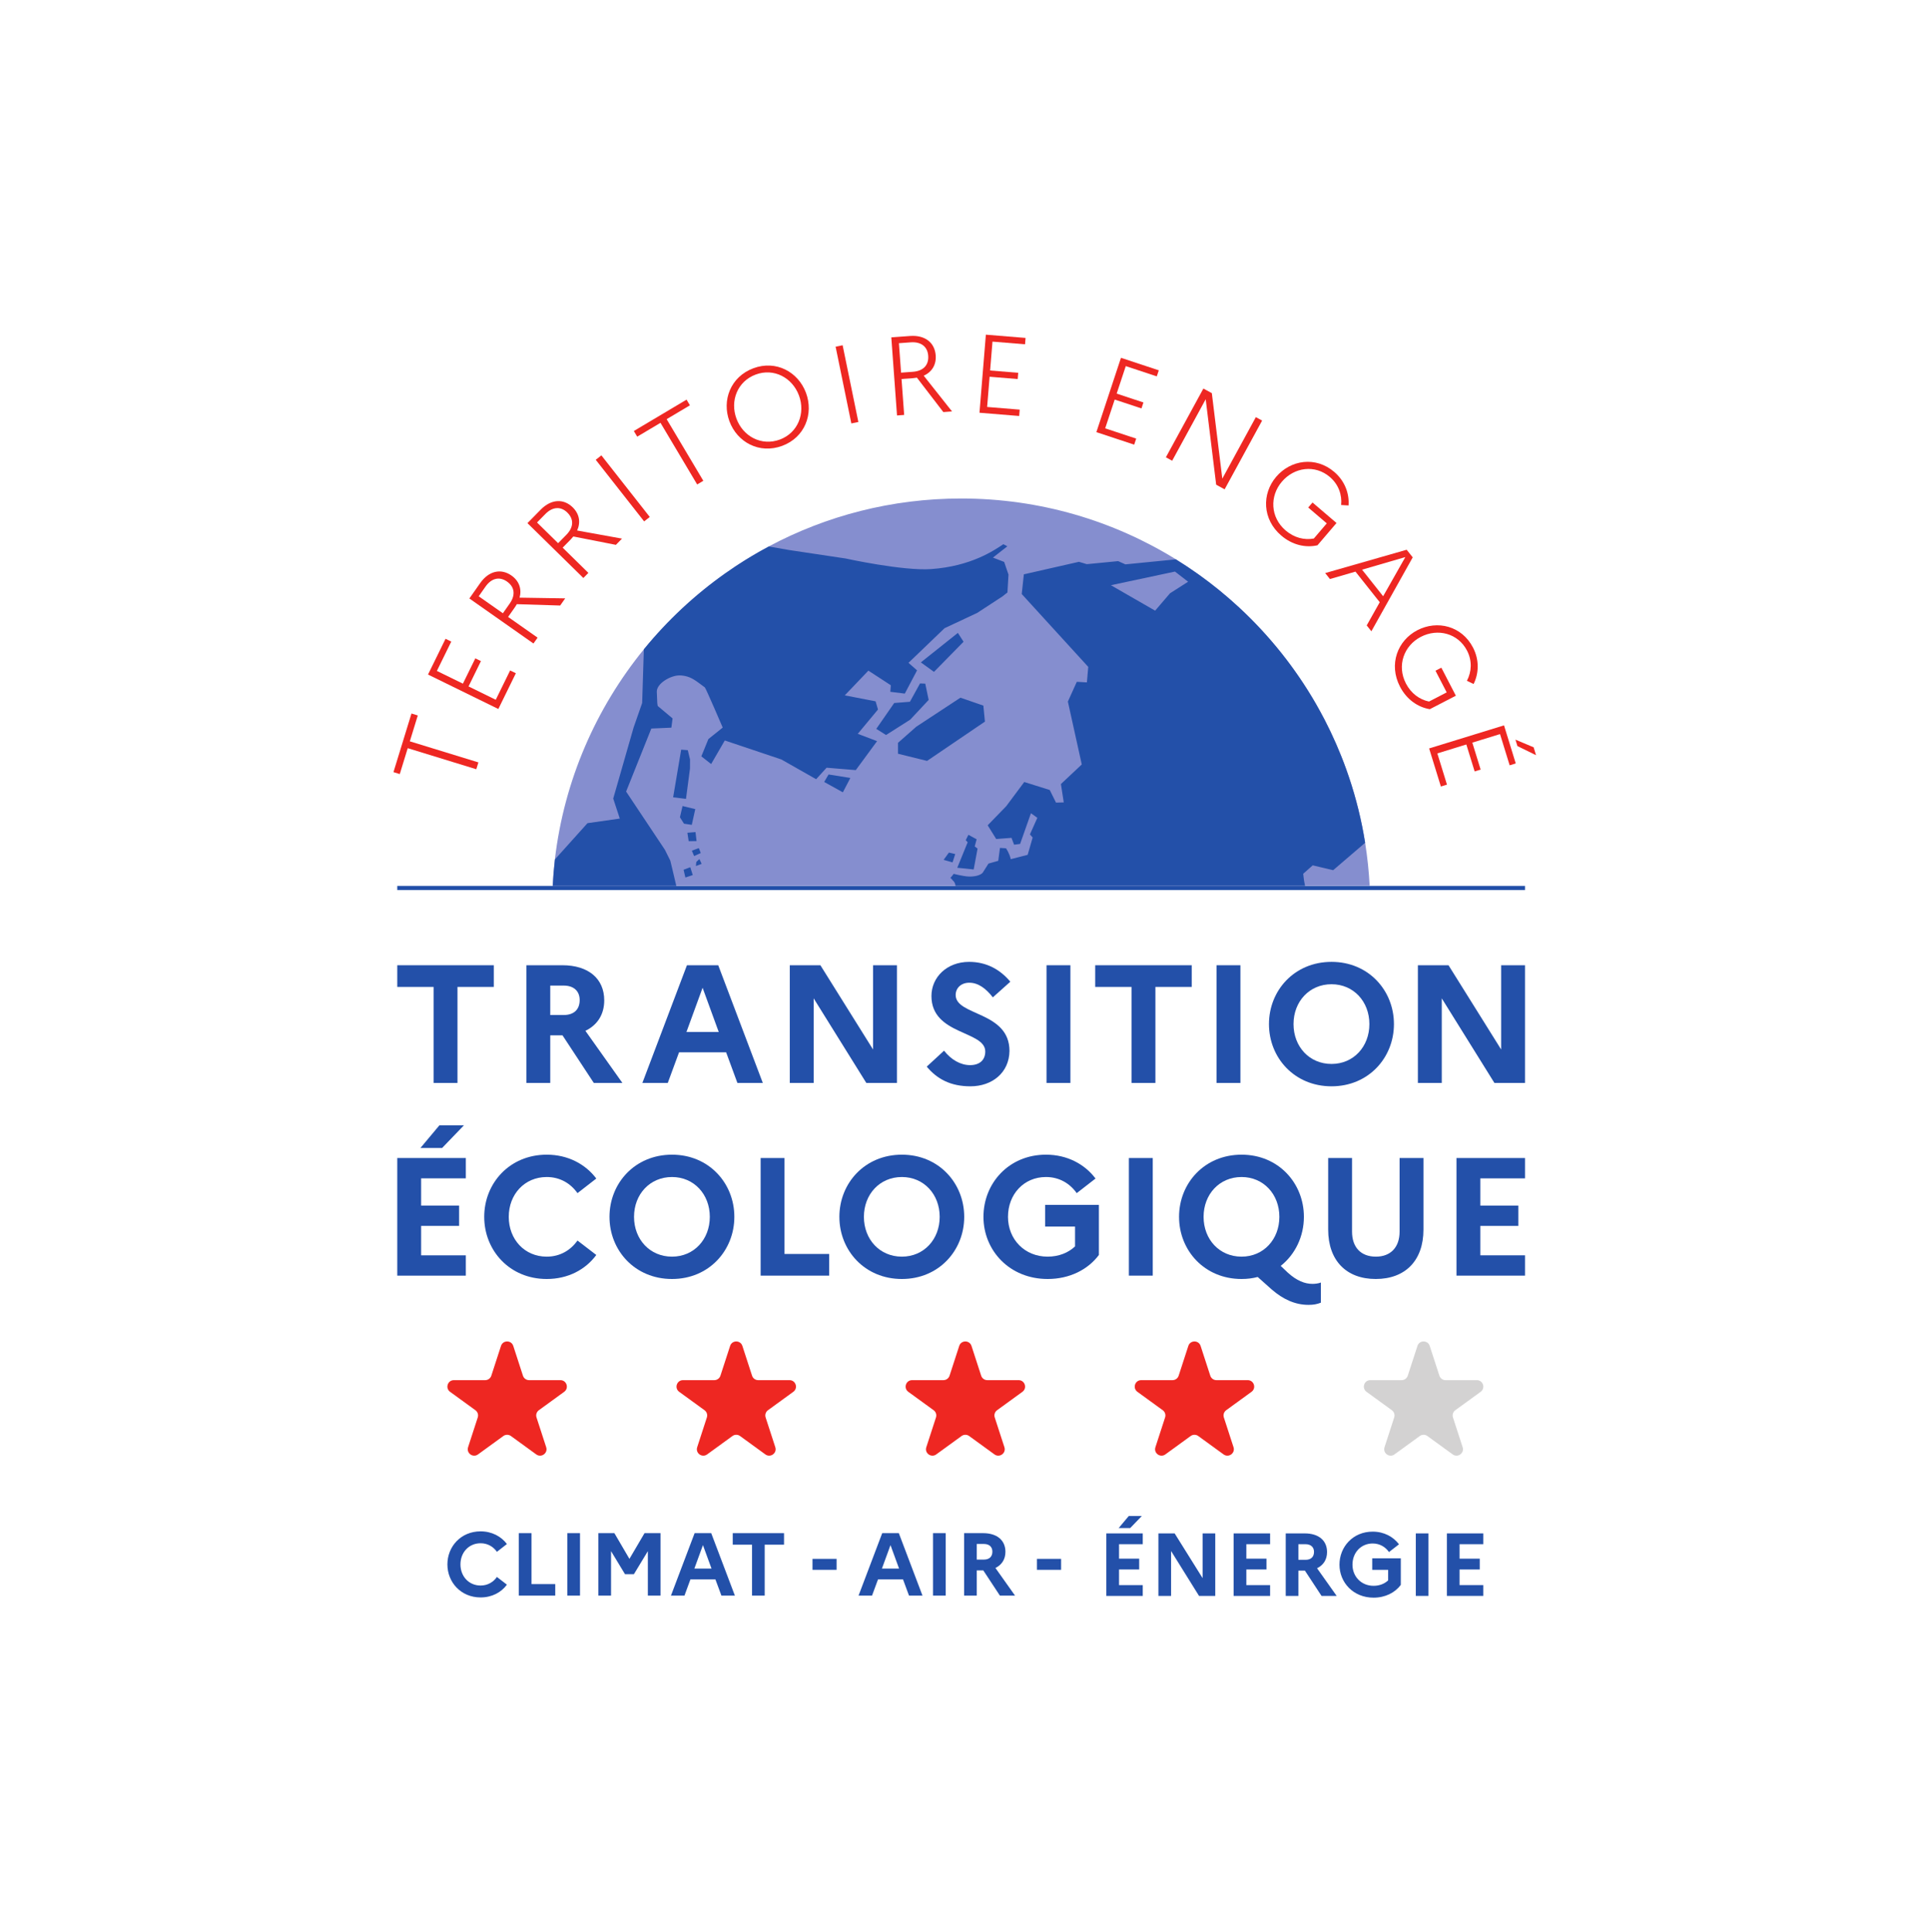 <?xml version="1.0" encoding="UTF-8" standalone="no"?>
<svg
   xmlns:dc="http://purl.org/dc/elements/1.1/"
   xmlns:cc="http://creativecommons.org/ns#"
   xmlns:rdf="http://www.w3.org/1999/02/22-rdf-syntax-ns#"
   xmlns:svg="http://www.w3.org/2000/svg"
   xmlns="http://www.w3.org/2000/svg"
   xmlns:sodipodi="http://sodipodi.sourceforge.net/DTD/sodipodi-0.dtd"
   xmlns:inkscape="http://www.inkscape.org/namespaces/inkscape"
   version="1.1"
   id="svg2"
   xml:space="preserve"
   width="1094.88"
   height="1096.12"
   viewBox="0 0 1094.88 1096.12"
   sodipodi:docname="Territoire_Engage_TE_CLIMAT_4.eps"><defs
     id="defs6" /><sodipodi:namedview
     pagecolor="#ffffff"
     bordercolor="#666666"
     borderopacity="1"
     objecttolerance="10"
     gridtolerance="10"
     guidetolerance="10"
     inkscape:pageopacity="0"
     inkscape:pageshadow="2"
     inkscape:window-width="640"
     inkscape:window-height="480"
     id="namedview4" /><g
     id="g10"
     inkscape:groupmode="layer"
     inkscape:label="ink_ext_XXXXXX"
     transform="matrix(1.333,0,0,-1.333,0,1096.12)"><g
       id="g12"
       transform="scale(0.1)"><path
         d="m 1789.36,3336.71 80.8,96.53 h 104.41 l -92.96,-96.53 z m -98.69,-42.9 h 291.75 v -86.54 h -190.2 v -115.84 h 161.6 v -86.52 h -161.6 v -125.14 h 190.2 v -86.53 h -291.75 v 500.57"
         style="fill:#2350a9;fill-opacity:1;fill-rule:nonzero;stroke:none"
         id="path14" /><path
         d="m 2457.63,2942.7 80.1,-61.5 c -45.77,-62.22 -120.14,-102.26 -210.95,-102.26 -158.05,0 -266.02,121.56 -266.02,264.58 0,143.02 107.97,264.59 266.02,264.59 90.81,0 165.18,-40.77 210.95,-101.55 l -80.1,-62.21 c -28.61,40.75 -73.66,68.65 -130.85,68.65 -94.39,0 -161.62,-73.66 -161.62,-169.48 0,-95.82 67.23,-169.47 161.62,-169.47 57.19,0 102.24,27.89 130.85,68.65"
         style="fill:#2350a9;fill-opacity:1;fill-rule:nonzero;stroke:none"
         id="path16" /><path
         d="m 3020.79,3043.52 c 0,95.82 -67.21,169.48 -160.89,169.48 -94.38,0 -161.61,-73.66 -161.61,-169.48 0,-95.82 67.23,-169.47 161.61,-169.47 93.68,0 160.89,73.65 160.89,169.47 z m 104.41,0 c 0,-143.02 -107.98,-264.58 -265.3,-264.58 -158.04,0 -266.02,121.56 -266.02,264.58 0,143.02 107.98,264.59 266.02,264.59 157.32,0 265.3,-121.57 265.3,-264.59"
         style="fill:#2350a9;fill-opacity:1;fill-rule:nonzero;stroke:none"
         id="path18" /><path
         d="m 3237.13,3293.81 h 101.53 v -408.32 h 190.22 v -92.25 h -291.75 v 500.57"
         style="fill:#2350a9;fill-opacity:1;fill-rule:nonzero;stroke:none"
         id="path20" /><path
         d="m 3999.09,3043.52 c 0,95.82 -67.21,169.48 -160.88,169.48 -94.39,0 -161.62,-73.66 -161.62,-169.48 0,-95.82 67.23,-169.47 161.62,-169.47 93.67,0 160.88,73.65 160.88,169.47 z m 104.4,0 c 0,-143.02 -107.97,-264.58 -265.28,-264.58 -158.05,0 -266.02,121.56 -266.02,264.58 0,143.02 107.97,264.59 266.02,264.59 157.31,0 265.28,-121.57 265.28,-264.59"
         style="fill:#2350a9;fill-opacity:1;fill-rule:nonzero;stroke:none"
         id="path22" /><path
         d="m 4575.11,2917.66 v 84.38 h -127.3 v 92.25 h 228.83 V 2881.2 c -46.48,-62.22 -124.42,-102.26 -218.1,-102.26 -162.31,0 -273.16,121.56 -273.16,264.58 0,143.02 107.98,264.59 266.02,264.59 90.82,0 165.19,-40.77 210.95,-101.55 l -80.1,-62.21 c -28.6,40.75 -73.65,68.65 -130.85,68.65 -94.39,0 -161.61,-73.66 -161.61,-169.48 0,-95.82 70.8,-169.47 168.75,-169.47 47.2,0 87.96,16.45 116.57,43.61"
         style="fill:#2350a9;fill-opacity:1;fill-rule:nonzero;stroke:none"
         id="path24" /><path
         d="m 4804.31,3293.81 h 101.55 v -500.57 h -101.55 v 500.57"
         style="fill:#2350a9;fill-opacity:1;fill-rule:nonzero;stroke:none"
         id="path26" /><path
         d="m 5444.7,3043.52 c 0,95.82 -67.21,169.48 -160.88,169.48 -94.39,0 -161.62,-73.66 -161.62,-169.48 0,-95.82 67.23,-169.47 161.62,-169.47 93.67,0 160.88,73.65 160.88,169.47 z m 140.87,-285.32 c 10.73,0 25.03,1.44 35.77,5.72 v -85.8 c -16.45,-6.44 -30.75,-9.3 -52.93,-9.3 -55.77,0 -107.26,22.89 -156.6,65.78 l -59.35,52.92 c -21.45,-5.72 -44.34,-8.58 -68.64,-8.58 -158.05,0 -266.02,121.56 -266.02,264.58 0,143.02 107.97,264.59 266.02,264.59 157.31,0 265.29,-121.57 265.29,-264.59 0,-83.66 -37.18,-160.17 -98.68,-208.81 l 30.04,-28.59 c 38.6,-35.04 72.92,-47.92 105.1,-47.92"
         style="fill:#2350a9;fill-opacity:1;fill-rule:nonzero;stroke:none"
         id="path28" /><path
         d="m 5956.37,3293.81 h 101.53 v -304.63 c 0,-131.59 -77.23,-210.24 -203.08,-210.24 -125.13,0 -202.36,78.65 -202.36,210.24 v 304.63 h 101.53 V 2980.6 c 0,-67.22 37.9,-106.55 101.54,-106.55 62.22,0 100.84,39.33 100.84,106.55 v 313.21"
         style="fill:#2350a9;fill-opacity:1;fill-rule:nonzero;stroke:none"
         id="path30" /><path
         d="m 6198.44,3293.81 h 291.76 v -86.54 h -190.23 v -115.84 h 161.62 v -86.52 h -161.62 v -125.14 h 190.23 v -86.53 h -291.76 v 500.57"
         style="fill:#2350a9;fill-opacity:1;fill-rule:nonzero;stroke:none"
         id="path32" /><path
         d="m 1690.67,4114.46 h 410.86 v -92.33 h -154.61 v -408.72 h -101.64 v 408.72 h -154.61 v 92.33"
         style="fill:#2350a9;fill-opacity:1;fill-rule:nonzero;stroke:none"
         id="path34" /><path
         d="m 2341.72,4027.85 v -125.26 h 57.25 c 42.96,0 68.01,22.91 68.01,63.71 0,37.93 -25.05,61.55 -68.01,61.55 z m -101.64,86.61 h 153.17 c 110.24,0 178.24,-56.54 178.24,-149.6 0,-60.13 -29.35,-105.22 -80.17,-129.56 l 157.48,-221.89 h -121.69 l -133.15,202.57 h -52.24 v -202.57 h -101.64 v 501.05"
         style="fill:#2350a9;fill-opacity:1;fill-rule:nonzero;stroke:none"
         id="path36" /><path
         d="m 3058.79,3830.29 -68.71,188.26 -68.72,-188.26 z m -135.29,284.17 h 133.15 l 189.69,-501.05 h -108.09 l -47.96,130.27 h -200.42 l -47.97,-130.27 h -108.07 l 189.67,501.05"
         style="fill:#2350a9;fill-opacity:1;fill-rule:nonzero;stroke:none"
         id="path38" /><path
         d="m 3361.16,4114.46 h 130.26 l 224.06,-358.61 v 358.61 h 101.63 v -501.05 h -130.26 l -224.04,360.04 v -360.04 h -101.65 v 501.05"
         style="fill:#2350a9;fill-opacity:1;fill-rule:nonzero;stroke:none"
         id="path40" /><path
         d="m 4017.7,3750.84 c 30.05,-38.66 70.14,-61.56 110.94,-61.56 40.09,0 64.42,21.48 64.42,57.98 0,89.47 -229.05,69.44 -229.05,236.21 0,79.46 65.13,145.31 160.33,145.31 75.17,0 133.15,-33.64 175.38,-84.47 l -74.44,-66.57 c -29.35,37.94 -62.28,62.28 -100.21,62.28 -35.08,0 -57.98,-22.9 -57.98,-52.25 0,-89.48 229.05,-68.72 229.05,-238.36 -1.43,-93.05 -74.44,-150.32 -166.06,-150.32 -84.47,0 -141.74,30.78 -186.12,83.75 l 73.74,68"
         style="fill:#2350a9;fill-opacity:1;fill-rule:nonzero;stroke:none"
         id="path42" /><path
         d="m 4453.75,4114.46 h 101.65 v -501.05 h -101.65 v 501.05"
         style="fill:#2350a9;fill-opacity:1;fill-rule:nonzero;stroke:none"
         id="path44" /><path
         d="m 4660.89,4114.46 h 410.87 v -92.33 H 4917.15 V 3613.41 H 4815.5 v 408.72 h -154.61 v 92.33"
         style="fill:#2350a9;fill-opacity:1;fill-rule:nonzero;stroke:none"
         id="path46" /><path
         d="m 5177.26,4114.46 h 101.64 v -501.05 h -101.64 v 501.05"
         style="fill:#2350a9;fill-opacity:1;fill-rule:nonzero;stroke:none"
         id="path48" /><path
         d="m 5827.79,3863.93 c 0,95.92 -67.27,169.65 -161.05,169.65 -94.48,0 -161.77,-73.73 -161.77,-169.65 0,-95.92 67.29,-169.64 161.77,-169.64 93.78,0 161.05,73.72 161.05,169.64 z m 104.51,0 c 0,-143.15 -108.09,-264.84 -265.56,-264.84 -158.19,0 -266.28,121.69 -266.28,264.84 0,143.16 108.09,264.85 266.28,264.85 157.47,0 265.56,-121.69 265.56,-264.85"
         style="fill:#2350a9;fill-opacity:1;fill-rule:nonzero;stroke:none"
         id="path50" /><path
         d="m 6034.23,4114.46 h 130.28 l 224.04,-358.61 v 358.61 h 101.65 v -501.05 h -130.28 l -224.05,360.04 v -360.04 h -101.64 v 501.05"
         style="fill:#2350a9;fill-opacity:1;fill-rule:nonzero;stroke:none"
         id="path52" /><path
         d="M 6490.2,4452.06 H 1690.67 v -17.73 H 6490.2 v 17.73"
         style="fill:#2350a9;fill-opacity:1;fill-rule:nonzero;stroke:none"
         id="path54" /><path
         d="m 1674.52,4936.45 76.63,249.46 26.86,-8.25 -33.84,-110.16 291.79,-89.64 -8.95,-29.13 -291.79,89.63 -33.84,-110.16 -26.86,8.25"
         style="fill:#ee2722;fill-opacity:1;fill-rule:nonzero;stroke:none"
         id="path56" /><path
         d="m 1821.55,5351.79 74.58,152.19 24.37,-11.94 -61.18,-124.84 110.73,-54.26 52.8,107.74 23.93,-11.73 -52.79,-107.74 115.86,-56.79 61.18,124.84 24.37,-11.94 -74.59,-152.19 -299.26,146.66"
         style="fill:#ee2722;fill-opacity:1;fill-rule:nonzero;stroke:none"
         id="path58" /><path
         d="m 2037.31,5684.9 102.86,-72.3 29.03,41.3 c 25.19,35.84 21.56,70.43 -11.57,93.71 -31.95,22.45 -66.1,14.43 -91.3,-21.41 z m -39.74,-9.33 46.01,65.47 c 36.69,52.2 88.37,63.62 133.18,32.13 32.34,-22.73 44.45,-56.85 34.55,-94.14 l 194.02,-3.05 -21.36,-30.41 -184.57,5.74 c -2.63,-4.56 -5.25,-9.13 -8.53,-13.8 l -28.48,-40.53 125.46,-88.17 -17.53,-24.94 -272.75,191.7"
         style="fill:#ee2722;fill-opacity:1;fill-rule:nonzero;stroke:none"
         id="path60" /><path
         d="m 2285.47,5998.96 89.73,-88.07 35.35,36.04 c 30.69,31.26 32.72,65.97 3.83,94.32 -27.87,27.35 -62.87,25 -93.56,-6.26 z m -40.73,-2.74 56.04,57.11 c 44.7,45.53 97.54,48.38 136.63,10.03 28.22,-27.68 34.61,-63.33 18.77,-98.5 l 190.93,-34.57 -26.02,-26.51 -181.17,35.67 c -3.33,-4.07 -6.66,-8.14 -10.66,-12.23 l -34.7,-35.35 109.45,-107.41 -21.35,-21.75 -237.92,233.51"
         style="fill:#ee2722;fill-opacity:1;fill-rule:nonzero;stroke:none"
         id="path62" /><path
         d="m 2535.35,6265.85 23.97,18.83 205.97,-262.21 -23.97,-18.84 -205.97,262.22"
         style="fill:#ee2722;fill-opacity:1;fill-rule:nonzero;stroke:none"
         id="path64" /><path
         d="m 2697.49,6388.44 224.31,133.44 14.37,-24.15 -99.06,-58.93 156.09,-262.37 -26.19,-15.58 -156.09,262.36 -99.05,-58.92 -14.38,24.15"
         style="fill:#ee2722;fill-opacity:1;fill-rule:nonzero;stroke:none"
         id="path66" /><path
         d="m 3400.21,6539.73 c -28.22,75.85 -106.8,117.73 -184,89.01 -78.09,-29.07 -110.17,-112.13 -81.94,-187.99 28.22,-75.85 106.8,-117.73 184.9,-88.67 77.19,28.73 109.11,112.23 81.04,187.65 z m 29.9,11.13 c 33.22,-89.25 -4.59,-189.69 -100.98,-225.55 -97.28,-36.2 -191.55,15.07 -224.76,104.32 -33.22,89.25 4.6,189.68 101.88,225.88 96.38,35.86 190.65,-15.41 223.86,-104.65"
         style="fill:#ee2722;fill-opacity:1;fill-rule:nonzero;stroke:none"
         id="path68" /><path
         d="m 3556.16,6747.25 29.87,6.12 66.95,-326.63 -29.86,-6.12 -66.96,326.63"
         style="fill:#ee2722;fill-opacity:1;fill-rule:nonzero;stroke:none"
         id="path70" /><path
         d="m 3825.57,6762.14 9.17,-125.38 50.33,3.69 c 43.69,3.19 68.14,27.9 65.19,68.25 -2.85,38.95 -30.67,60.3 -74.36,57.12 z m -32.37,24.84 79.77,5.82 c 63.64,4.67 105.18,-28.1 109.17,-82.71 2.88,-39.42 -15.86,-70.39 -50.97,-86.32 l 120.44,-152.08 -37.04,-2.72 -112.39,146.48 c -5.19,-0.86 -10.38,-1.71 -16.08,-2.13 l -49.38,-3.63 11.18,-152.9 -30.4,-2.22 -24.3,332.41"
         style="fill:#ee2722;fill-opacity:1;fill-rule:nonzero;stroke:none"
         id="path72" /><path
         d="m 4195.62,6798.39 168.96,-13.83 -2.21,-27.06 -138.59,11.34 -10.06,-122.92 119.6,-9.79 -2.17,-26.59 -119.6,9.79 -10.53,-128.62 138.59,-11.34 -2.22,-27.05 -168.96,13.82 27.19,332.25"
         style="fill:#ee2722;fill-opacity:1;fill-rule:nonzero;stroke:none"
         id="path74" /><path
         d="m 4770.65,6699.95 160.93,-53.23 -8.53,-25.78 -131.99,43.68 -38.74,-117.07 113.92,-37.7 -8.38,-25.31 -113.91,37.68 -40.53,-122.5 132,-43.68 -8.53,-25.76 -160.93,53.25 104.69,316.42"
         style="fill:#ee2722;fill-opacity:1;fill-rule:nonzero;stroke:none"
         id="path76" /><path
         d="m 5121.33,6569.09 35.96,-19.59 44.58,-363.84 142.71,261.72 26.75,-14.59 -159.57,-292.66 -35.96,19.61 -44.58,363.83 -142.71,-261.7 -26.75,14.59 159.57,292.63"
         style="fill:#ee2722;fill-opacity:1;fill-rule:nonzero;stroke:none"
         id="path78" /><path
         d="m 5591.42,5930.78 55.05,64.48 -78.96,67.43 18.25,21.37 102.14,-87.23 -81.02,-94.89 c -50.46,-11.42 -106.85,1.03 -153.94,41.24 -81.13,69.28 -83.61,177.87 -21.76,250.32 61.87,72.44 168.05,88.25 247.02,20.82 44.91,-38.36 64.64,-91.53 60.92,-142.83 l -31.57,1.9 c 4.36,43.25 -10.96,87.64 -47.91,119.2 -63.39,54.12 -151.61,41.76 -204.19,-19.81 -52.58,-61.58 -49.51,-151.88 16.05,-207.87 36.22,-30.93 79.64,-41.7 119.92,-34.13"
         style="fill:#ee2722;fill-opacity:1;fill-rule:nonzero;stroke:none"
         id="path80" /><path
         d="m 5886.34,5685.04 94.5,166.73 -184.17,-53.67 z m 100.13,197.95 25.75,-32.48 -175.97,-314.62 -19.83,25 55.46,98.7 -103.28,130.22 -108.73,-31.53 -20.12,25.37 346.72,99.34"
         style="fill:#ee2722;fill-opacity:1;fill-rule:nonzero;stroke:none"
         id="path82" /><path
         d="m 6081.55,5236.82 75.28,38.99 -47.74,92.2 24.95,12.91 61.76,-119.25 -110.81,-57.38 c -51.03,8.44 -98.56,41.21 -127.04,96.19 -49.05,94.74 -10.44,196.24 74.15,240.04 84.58,43.79 188.88,18.43 236.62,-73.77 27.15,-52.44 25.4,-109.12 2.62,-155.23 l -28.52,13.65 c 20.33,38.41 22.87,85.3 0.53,128.45 -38.32,74 -124.68,95.79 -196.58,58.56 -71.89,-37.23 -103.07,-122.02 -63.44,-198.57 21.9,-42.29 58.05,-68.61 98.22,-76.79"
         style="fill:#ee2722;fill-opacity:1;fill-rule:nonzero;stroke:none"
         id="path84" /><path
         d="m 6449.37,5074.67 77.31,-32.49 10.39,-33.68 -79.28,38.86 z m -48.64,60.77 49.95,-162.04 -25.94,-8 -40.98,132.92 -117.9,-36.34 35.37,-114.71 -25.49,-7.86 -35.37,114.71 -123.36,-38.04 40.98,-132.9 -25.94,-8.01 -49.97,162.06 318.65,98.21"
         style="fill:#ee2722;fill-opacity:1;fill-rule:nonzero;stroke:none"
         id="path86" /><path
         d="M 5829,4452.48 H 2352.09 c 1.87,37.81 5.11,75.28 9.37,112.4 39.51,336.88 175.08,644.13 378.6,894.14 100.48,123.14 217.14,232.13 347.09,323.94 58.93,41.89 120.58,80.04 184.79,114.27 243.89,130.13 522.69,203.87 818.52,203.87 335.34,0 648.21,-94.69 913.89,-258.88 0,0 0.17,0 0.17,-0.17 342.84,-212.03 606.82,-539.71 736.94,-928.54 30.14,-89.75 53.14,-182.74 68.29,-278.29 9.54,-59.94 16.01,-120.92 19.25,-182.74"
         style="fill:#858ecf;fill-opacity:1;fill-rule:nonzero;stroke:none"
         id="path88" /><path
         d="m 3526.22,4926.46 -18.74,-31.85 79.54,-44.11 31.85,61.14 z m 658.76,293.1 -97.58,33.72 -188.03,-123.64 -77.66,-68.46 v -46.5 l 123.64,-30.48 246.27,167.24 z m -247.29,93.51 -22.31,0.85 -42.92,-78.01 -66.93,-5.27 -76.3,-110.03 41.55,-26.22 102.87,65.4 78.52,83.96 z m 138.8,215.95 -157.53,-125.52 55.86,-40.36 125.86,128.24 z m -1149.43,-499.18 -28.1,2.21 -34.23,-202.84 54.67,-6.64 17.03,129.09 0.17,38.84 z m -22.31,-237.76 -11.07,-47.85 17.2,-27.25 33.21,-4.94 14.82,66.93 z m 55.18,-110.87 -34.57,-2.89 5.45,-35.6 33.55,0.17 z m 13.8,-68.29 -29.3,-10.74 9.54,-22.99 28.27,12.77 c 0,0 -7.66,20.96 -8.51,20.96 z m 2.89,-46.5 c 0,0 -13.45,-11.58 -13.45,-13.11 l -1.54,-16.53 c 0.68,0 24.36,9.2 24.36,9.2 z m 1171.58,53.65 8.17,30.48 -35.08,19.08 -11.25,-22.82 8.18,-8.86 c 0,0 -44.28,-108.15 -44.28,-108.66 0,0 69.83,-6.64 69.83,-7.15 l 16.52,88.9 z m -109.86,-26.06 -22.48,-31 37.98,-10.73 11.41,35.43 z m -1100.55,-62.33 -28.61,-10.74 7.66,-33.03 31.34,10.39 z m 1335.75,1299.47 -47.85,18.4 61.31,48.03 -16.86,9.02 c -40.88,-27.25 -137.95,-93.84 -307.24,-105.93 -120.59,-8.51 -364.47,45.13 -364.47,45.13 l -241.85,36.28 -84.47,14.81 c -48.2,-25.72 -95.03,-53.47 -140.16,-83.28 -15.16,-10.05 -30.15,-20.27 -44.8,-30.65 -129.95,-91.81 -246.61,-200.8 -347.09,-323.94 l -7.15,-228.38 -36.45,-104.41 -86.69,-302.3 27.93,-85.16 -137.44,-19.58 -138.63,-154.31 c -4.26,-37.12 -7.33,-74.59 -9.2,-112.4 h 525.75 c -13.28,55.87 -24.69,105.43 -25.55,107.3 l -22.82,45.98 -165.2,247.97 107.3,268.24 85.32,3.75 5.11,39.35 -63.18,52.96 -1.87,11.24 -2.05,50.24 c 0,34.24 57.9,68.64 96.4,68.64 10.21,0 21.28,-1.54 32.53,-4.77 26.9,-7.32 52.45,-29.63 75.44,-46.32 4.26,-3.07 76.13,-171 76.13,-171 l -60.97,-48.88 -29.98,-73.57 41.73,-32.7 58.08,100.31 240.82,-80.9 147.83,-83.96 44.62,48.88 124.16,-10.22 90.6,123.31 -82.09,31.17 86.01,103.54 -10.22,34.75 -131.14,25.38 100.49,105.25 95.37,-62.17 -2.04,-27.93 61.65,-7.66 52.12,98.95 -36.45,32.01 153.62,147.5 138.63,64.89 108.15,70.67 20.78,16.52 4.43,75.97 z m 705.77,-133.52 -63.35,-73.92 -188.2,108.32 272.67,58.08 55.87,-43.26 z m 762.15,-784.12 c -4.09,12.1 -8.34,24.19 -12.6,36.28 -12.95,36.11 -27.25,71.53 -42.41,106.45 -15.33,35.08 -31.68,69.31 -49.05,103.03 -11.75,22.48 -23.85,44.62 -36.28,66.6 -88.05,153.11 -198.58,291.57 -327.34,410.96 -27.59,25.55 -56.03,50.24 -85.15,74.09 -58.42,47.51 -119.9,91.28 -184.11,130.96 v 0.17 l -215.1,-21.29 -30.83,13.8 -133.35,-12.94 -33.56,10.04 -234.34,-53.3 -9.03,-83.8 283.06,-310.13 -5.79,-66.08 -42.92,2.55 -37.98,-84.14 59.1,-267.72 -88.74,-83.29 12.1,-78.17 -33.04,-0.85 -26.57,53.65 -108.49,34.06 -76.81,-103.04 -78.85,-81.24 36.27,-58.41 65.06,4.94 11.07,-29.12 25.55,3.23 46.15,130.63 27.25,-19.42 -31.51,-70.68 11.59,-13.12 -21.29,-73.74 -71.88,-18.56 c -5.95,26.4 -20.26,46.32 -20.26,46.32 l -25.72,1.7 -7.32,-55.01 -41.56,-11.75 -24.69,-39 c -10.56,-11.58 -35.94,-17.54 -62,-16 -22.31,1.36 -61.48,11.24 -61.48,11.24 0,-1.03 -12.94,-16.53 -13.96,-16.53 0,0 9.7,-9.7 9.7,-10.9 0,0 11.07,-7.83 11.92,-23.5 h 1487.85 c -2.73,12.26 -4.43,21.46 -5.11,27.25 l -2.9,24.02 40.54,35.93 87.02,-20.61 135.91,116.49 0.17,-0.34 c -15.15,95.55 -38.15,188.54 -68.29,278.29"
         style="fill:#2350a9;fill-opacity:1;fill-rule:nonzero;stroke:none"
         id="path90" /><path
         d="m 2184.37,2494.12 41.19,-126.77 c 3.68,-11.31 14.22,-18.97 26.11,-18.97 h 133.29 c 26.59,0 37.64,-34.02 16.13,-49.64 l -107.84,-78.35 c -9.61,-6.99 -13.64,-19.38 -9.97,-30.69 l 41.2,-126.77 c 8.21,-25.28 -20.73,-46.31 -42.24,-30.68 l -107.84,78.35 c -9.61,6.99 -22.64,6.99 -32.26,0 l -107.84,-78.35 c -21.5,-15.63 -50.44,5.4 -42.23,30.68 l 41.19,126.77 c 3.68,11.31 -0.35,23.7 -9.97,30.69 l -107.84,78.35 c -21.5,15.62 -10.45,49.64 16.13,49.64 h 133.3 c 11.89,0 22.43,7.66 26.1,18.97 l 41.19,126.77 c 8.22,25.28 43.99,25.28 52.2,0"
         style="fill:#ee2722;fill-opacity:1;fill-rule:nonzero;stroke:none"
         id="path92" /><path
         d="m 3159.42,2494.12 41.19,-126.77 c 3.68,-11.31 14.21,-18.97 26.1,-18.97 h 133.3 c 26.58,0 37.64,-34.02 16.13,-49.64 l -107.84,-78.35 c -9.62,-6.99 -13.64,-19.38 -9.97,-30.69 l 41.19,-126.77 c 8.22,-25.28 -20.72,-46.31 -42.23,-30.68 l -107.84,78.35 c -9.62,6.99 -22.64,6.99 -32.26,0 l -107.84,-78.35 c -21.51,-15.63 -50.44,5.4 -42.23,30.68 l 41.19,126.77 c 3.67,11.31 -0.35,23.7 -9.97,30.69 l -107.84,78.35 c -21.51,15.62 -10.45,49.64 16.13,49.64 h 133.3 c 11.89,0 22.43,7.66 26.1,18.97 l 41.19,126.77 c 8.22,25.28 43.99,25.28 52.2,0"
         style="fill:#ee2722;fill-opacity:1;fill-rule:nonzero;stroke:none"
         id="path94" /><path
         d="m 4134.47,2494.12 41.19,-126.77 c 3.68,-11.31 14.21,-18.97 26.1,-18.97 h 133.3 c 26.58,0 37.64,-34.02 16.13,-49.64 l -107.84,-78.35 c -9.62,-6.99 -13.64,-19.38 -9.97,-30.69 l 41.19,-126.77 c 8.22,-25.28 -20.72,-46.31 -42.23,-30.68 l -107.84,78.35 c -9.62,6.99 -22.64,6.99 -32.26,0 l -107.84,-78.35 c -21.51,-15.63 -50.45,5.4 -42.23,30.68 l 41.19,126.77 c 3.67,11.31 -0.35,23.7 -9.97,30.69 l -107.84,78.35 c -21.51,15.62 -10.45,49.64 16.13,49.64 h 133.3 c 11.89,0 22.42,7.66 26.1,18.97 l 41.19,126.77 c 8.22,25.28 43.98,25.28 52.2,0"
         style="fill:#ee2722;fill-opacity:1;fill-rule:nonzero;stroke:none"
         id="path96" /><path
         d="m 5109.52,2494.12 41.19,-126.77 c 3.67,-11.31 14.21,-18.97 26.1,-18.97 h 133.29 c 26.59,0 37.64,-34.02 16.14,-49.64 l -107.84,-78.35 c -9.62,-6.99 -13.65,-19.38 -9.97,-30.69 l 41.19,-126.77 c 8.21,-25.28 -20.72,-46.31 -42.23,-30.68 l -107.84,78.35 c -9.62,6.99 -22.64,6.99 -32.26,0 l -107.84,-78.35 c -21.51,-15.63 -50.45,5.4 -42.23,30.68 l 41.19,126.77 c 3.67,11.31 -0.35,23.7 -9.97,30.69 l -107.84,78.35 c -21.51,15.62 -10.46,49.64 16.13,49.64 h 133.3 c 11.89,0 22.42,7.66 26.1,18.97 l 41.19,126.77 c 8.21,25.28 43.98,25.28 52.2,0"
         style="fill:#ee2722;fill-opacity:1;fill-rule:nonzero;stroke:none"
         id="path98" /><path
         d="m 6084.57,2494.12 41.19,-126.77 c 3.67,-11.31 14.21,-18.97 26.1,-18.97 h 133.29 c 26.59,0 37.64,-34.02 16.13,-49.64 l -107.83,-78.35 c -9.62,-6.99 -13.65,-19.38 -9.97,-30.69 l 41.19,-126.77 c 8.21,-25.28 -20.73,-46.31 -42.23,-30.68 l -107.84,78.35 c -9.62,6.99 -22.65,6.99 -32.26,0 l -107.84,-78.35 c -21.51,-15.63 -50.45,5.4 -42.23,30.68 l 41.19,126.77 c 3.67,11.31 -0.35,23.7 -9.97,30.69 l -107.84,78.35 c -21.51,15.62 -10.46,49.64 16.13,49.64 h 133.3 c 11.89,0 22.42,7.66 26.09,18.97 l 41.2,126.77 c 8.21,25.28 43.98,25.28 52.2,0"
         style="fill:#d3d2d2;fill-opacity:1;fill-rule:nonzero;stroke:none"
         id="path100" /><path
         d="m 2045.32,1474.2 c -50.05,0 -85.71,39.11 -85.71,89.97 0,50.85 35.66,89.96 85.71,89.96 30.39,0 54.31,-14.79 69.5,-36.47 l 42.55,33.23 c -24.31,32.21 -63.83,53.89 -112.05,53.89 -83.89,0 -141.23,-64.63 -141.23,-140.61 0,-75.99 57.34,-140.62 141.23,-140.62 48.22,0 87.74,21.27 112.05,54.3 l -42.55,32.82 c -15.19,-21.68 -39.11,-36.47 -69.5,-36.47"
         style="fill:#2350a9;fill-opacity:1;fill-rule:nonzero;stroke:none"
         id="path102" /><path
         d="m 2261.92,1480.28 v 216.81 h -53.9 v -265.84 h 155.01 v 49.03 h -101.11"
         style="fill:#2350a9;fill-opacity:1;fill-rule:nonzero;stroke:none"
         id="path104" /><path
         d="m 2414.29,1697.09 v -265.84 h 54.1 v 265.84 h -54.1"
         style="fill:#2350a9;fill-opacity:1;fill-rule:nonzero;stroke:none"
         id="path106" /><path
         d="m 2742.95,1697.09 -64.24,-109.42 -64.02,109.42 h -68.09 v -265.84 h 53.9 v 189.25 l 59.37,-98.08 h 37.88 l 59.38,98.08 v -189.25 h 53.9 v 265.84 h -68.08"
         style="fill:#2350a9;fill-opacity:1;fill-rule:nonzero;stroke:none"
         id="path108" /><path
         d="m 2955.09,1546.34 36.47,99.89 36.47,-99.89 z m 71.73,150.75 h -70.72 l -100.7,-265.84 h 57.54 l 25.33,69.09 h 106.37 l 25.54,-69.09 h 57.33 l -100.69,265.84"
         style="fill:#2350a9;fill-opacity:1;fill-rule:nonzero;stroke:none"
         id="path110" /><path
         d="m 3118.4,1697.09 v -49.04 h 82.06 v -216.8 h 53.9 v 216.8 h 82.26 v 49.04 H 3118.4"
         style="fill:#2350a9;fill-opacity:1;fill-rule:nonzero;stroke:none"
         id="path112" /><path
         d="m 3457.8,1587.67 v -46.6 h 102.53 v 46.6 H 3457.8"
         style="fill:#2350a9;fill-opacity:1;fill-rule:nonzero;stroke:none"
         id="path114" /><path
         d="m 4413.08,1587.67 v -46.6 h 102.72 v 46.6 h -102.72"
         style="fill:#2350a9;fill-opacity:1;fill-rule:nonzero;stroke:none"
         id="path116" /><path
         d="m 3753.27,1546.34 36.48,99.89 36.47,-99.89 z m 71.94,150.75 h -70.72 l -100.7,-265.84 h 57.35 l 25.52,69.09 h 106.38 l 25.52,-69.09 h 57.35 l -100.7,265.84"
         style="fill:#2350a9;fill-opacity:1;fill-rule:nonzero;stroke:none"
         id="path118" /><path
         d="m 3970.69,1697.09 v -265.84 h 53.89 v 265.84 h -53.89"
         style="fill:#2350a9;fill-opacity:1;fill-rule:nonzero;stroke:none"
         id="path120" /><path
         d="m 4187.29,1584.63 h -30.39 v 66.46 h 30.39 c 22.69,0 36.07,-12.36 36.07,-32.62 0,-21.68 -13.38,-33.84 -36.07,-33.84 z m 49.04,-35.66 c 26.95,12.97 42.54,36.88 42.54,68.69 0,49.44 -36.06,79.43 -94.62,79.43 H 4103 v -265.84 h 53.9 v 107.38 h 27.75 l 70.72,-107.38 h 64.44 l -83.48,117.72"
         style="fill:#2350a9;fill-opacity:1;fill-rule:nonzero;stroke:none"
         id="path122" /><path
         d="m 4803.73,1770.03 -42.96,-51.26 h 49.04 l 49.44,51.26 z m 59.57,-119.95 v 45.99 h -155.01 v -266.04 h 155.01 v 45.99 h -100.91 v 66.46 h 85.71 v 46 h -85.71 v 61.6 h 100.91"
         style="fill:#2350a9;fill-opacity:1;fill-rule:nonzero;stroke:none"
         id="path124" /><path
         d="m 5118,1696.07 v -190.46 l -118.94,190.46 h -69.1 v -266.04 h 53.9 v 191.07 l 118.94,-191.07 h 69.09 v 266.04 H 5118"
         style="fill:#2350a9;fill-opacity:1;fill-rule:nonzero;stroke:none"
         id="path126" /><path
         d="m 5405.31,1650.08 v 45.99 h -155.2 v -266.04 h 155.2 v 45.99 H 5304.2 v 66.46 h 85.71 v 46 h -85.71 v 61.6 h 101.11"
         style="fill:#2350a9;fill-opacity:1;fill-rule:nonzero;stroke:none"
         id="path128" /><path
         d="m 5556.06,1583.62 h -30.4 v 66.46 h 30.4 c 22.69,0 36.07,-12.57 36.07,-32.63 0,-21.68 -13.38,-33.83 -36.07,-33.83 z m 49.04,-35.87 c 26.94,12.97 42.55,36.88 42.55,68.89 0,49.44 -36.07,79.43 -94.63,79.43 h -81.25 v -266.04 h 53.89 v 107.59 h 27.77 l 70.72,-107.59 h 64.42 l -83.47,117.72"
         style="fill:#2350a9;fill-opacity:1;fill-rule:nonzero;stroke:none"
         id="path130" /><path
         d="m 5839.93,1590.1 v -49.03 h 67.67 v -44.98 c -15.19,-14.39 -36.87,-23.1 -62,-23.1 -52.07,0 -89.75,39.1 -89.75,89.96 0,51.06 35.86,90.17 85.91,90.17 30.39,0 54.3,-14.8 69.5,-36.48 l 42.55,33.03 c -24.32,32.22 -63.82,53.9 -112.05,53.9 -83.89,0 -141.23,-64.64 -141.23,-140.62 0,-75.99 58.76,-140.42 145.07,-140.42 49.85,0 91.18,21.28 115.91,54.31 v 113.26 h -121.58"
         style="fill:#2350a9;fill-opacity:1;fill-rule:nonzero;stroke:none"
         id="path132" /><path
         d="m 6025.33,1696.07 v -266.04 h 53.9 v 266.04 h -53.9"
         style="fill:#2350a9;fill-opacity:1;fill-rule:nonzero;stroke:none"
         id="path134" /><path
         d="m 6312.65,1650.08 v 45.99 h -155 v -266.04 h 155 v 45.99 h -101.11 v 66.46 h 85.91 v 46 h -85.91 v 61.6 h 101.11"
         style="fill:#2350a9;fill-opacity:1;fill-rule:nonzero;stroke:none"
         id="path136" /></g></g></svg>
